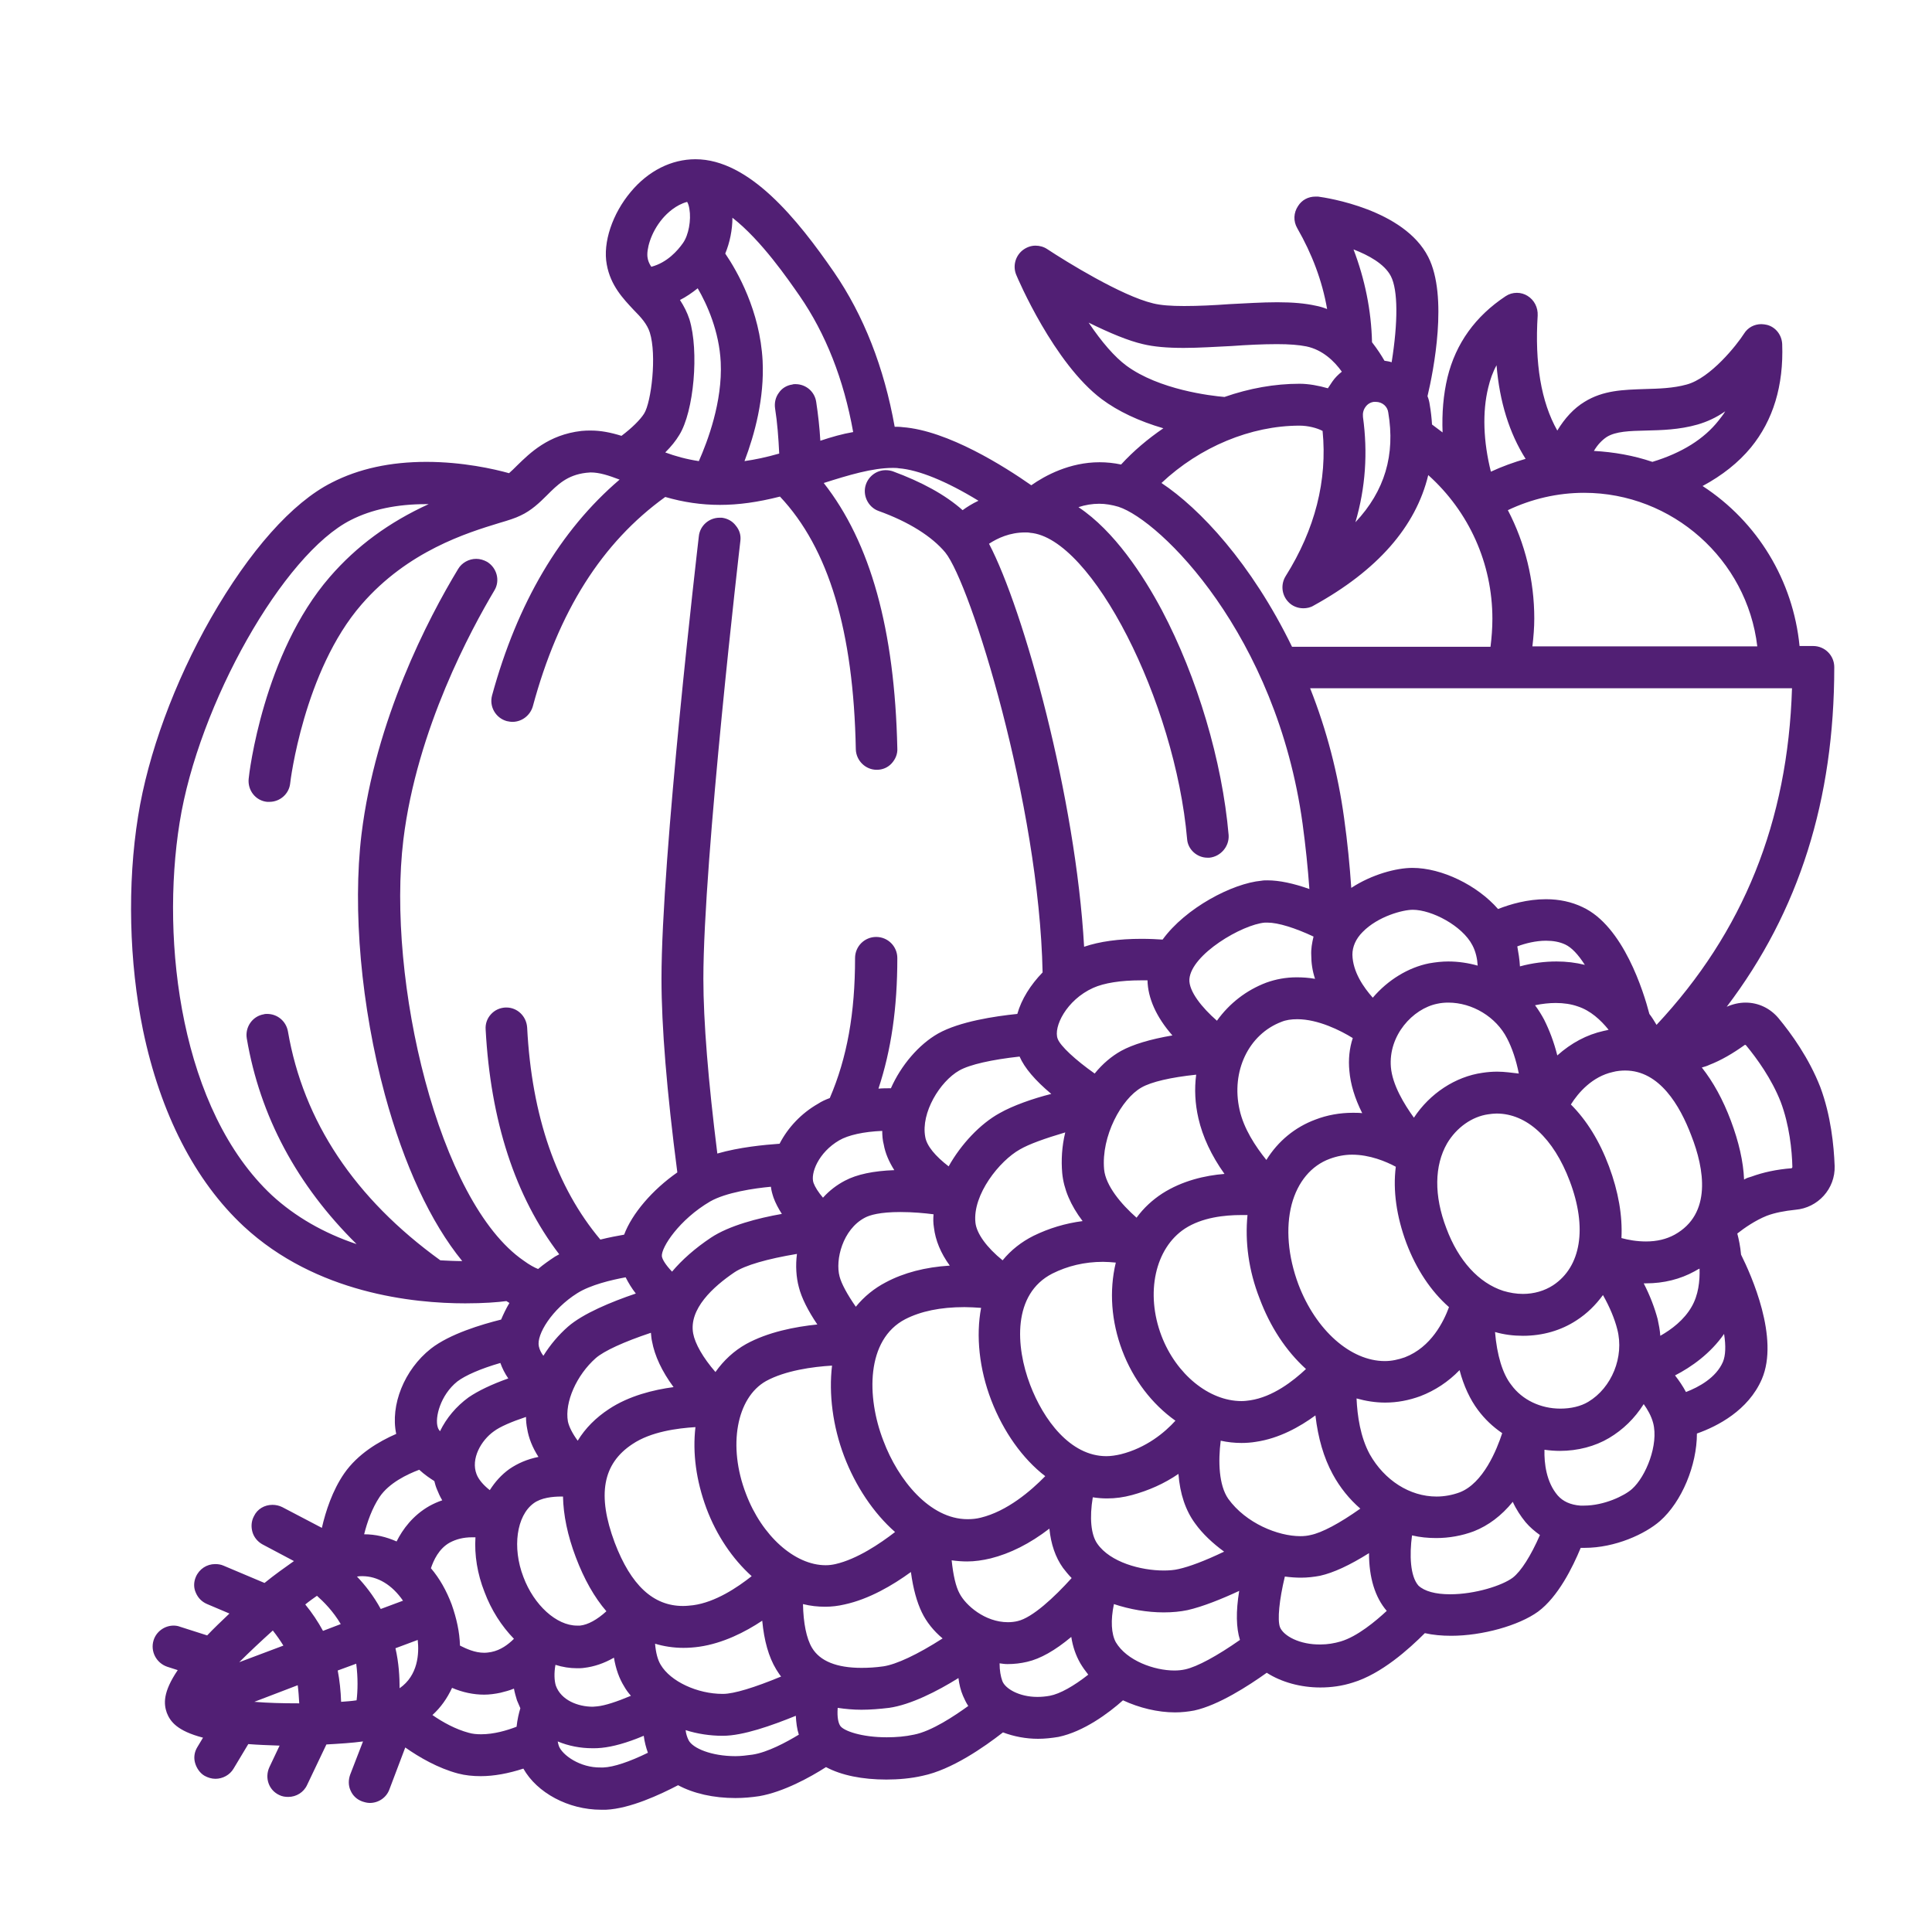<?xml version="1.0" encoding="utf-8"?>
<!-- Generator: Adobe Illustrator 27.1.1, SVG Export Plug-In . SVG Version: 6.00 Build 0)  -->
<svg version="1.1" id="Layer_1" xmlns="http://www.w3.org/2000/svg" xmlns:xlink="http://www.w3.org/1999/xlink" x="0px" y="0px"
	 viewBox="0 0 512 512" style="enable-background:new 0 0 512 512;" xml:space="preserve">
<style type="text/css">
	.st0{fill:#511F74;}
</style>
<path class="st0" d="M471.3,269.8c-2.2-2.6-5.3-4.1-8.7-4.1c-1.7,0-3.4,0.4-5,1.1c19.2-25.3,28.5-54.9,28.5-90
	c0-3.1-2.5-5.6-5.6-5.6h-3.6c-1.7-17.3-11.1-32.9-25.7-42.4c5.2-2.8,9.5-6.2,12.8-10.2c5.9-7.2,8.7-16.4,8.3-27.4
	c-0.1-2.4-1.7-4.5-4-5.1c-0.5-0.1-1-0.2-1.5-0.2c-1.9,0-3.6,0.9-4.6,2.5c-1.9,3-8.9,11.8-15.2,13.5c-3.6,1-7.4,1.1-11.1,1.2
	c-5.7,0.2-11,0.3-16,3.4c-2.8,1.7-5.2,4.3-7.2,7.6c-4.3-7.6-6-17.9-5.2-30.5c0.1-2.1-0.9-4.1-2.7-5.2c-0.8-0.5-1.8-0.8-2.8-0.8
	c-1.1,0-2.1,0.3-3,0.9c-8,5.3-13.2,12.5-15.4,21.5c-1.1,4.6-1.5,9.5-1.3,14.6c-0.9-0.7-1.9-1.4-2.8-2.1c-0.1-1.7-0.3-3.5-0.6-5.2
	c-0.1-0.8-0.3-1.6-0.6-2.3c1.6-6.7,5.5-26.5,0.2-36.9c-6.4-12.6-26.9-15.7-29.2-16c-0.2,0-0.5,0-0.7,0c-1.9,0-3.6,0.9-4.6,2.5
	c-1.2,1.8-1.3,4-0.2,5.9c3.9,6.8,6.6,13.9,7.9,21.4c-1-0.4-2-0.7-3.1-0.9c-2.7-0.6-6-0.9-10.1-0.9s-8.5,0.3-12.7,0.5
	c-4.1,0.3-8.2,0.5-12,0.5c-3.5,0-6.2-0.2-8.2-0.7c-8.4-2-23.1-11.1-28.1-14.4c-0.9-0.6-2-0.9-3.1-0.9c-1.3,0-2.5,0.5-3.5,1.3
	c-1.9,1.6-2.5,4.2-1.6,6.4c0.4,1,10,23.5,22.7,33c4.3,3.2,9.8,5.8,16.3,7.7c-4.1,2.8-7.9,6-11.2,9.6c-1.9-0.4-3.8-0.6-5.7-0.6
	c-7.9,0-14.4,3.5-18.1,6.1c-7-4.9-22.1-14.5-34.1-15.4c-0.7-0.1-1.4-0.1-2.1-0.1c-2.8-15.7-8.2-29.5-16.1-41
	c-9.6-13.9-22.4-29.9-36.7-29.9c-6.4,0-12.5,3.1-17.1,8.6c-4.9,5.8-7.5,13.5-6.4,19.3c1,5.6,4.4,9.1,7.1,12c2,2,3.6,3.8,4.3,6
	c1.9,6,0.4,18.5-1.5,21.5c-1,1.6-3.2,3.8-6,5.9c-2.9-0.9-5.5-1.4-8.1-1.4c-0.8,0-1.6,0-2.5,0.1c-8.8,1-13.7,5.9-17,9.1
	c-0.8,0.8-1.5,1.5-2.2,2.1c-3.9-1.1-12.3-3-21.9-3c-9.5,0-17.9,1.8-25.1,5.5c-10.5,5.3-21.8,18.1-32,35.9
	c-9.7,17-16.7,36.1-19.3,52.5c-2.9,18-2.4,38.7,1.3,56.7c4.6,22.1,13.8,40,26.7,52c19.2,17.8,45,20.4,58.7,20.4
	c4.9,0,8.7-0.3,10.9-0.6c0.3,0.2,0.5,0.3,0.8,0.5c-0.9,1.5-1.6,3-2.2,4.4c-5.2,1.3-13.6,3.8-18.6,7.7c-7.1,5.6-10.8,15-9.2,22.6
	c-4.6,2-10.2,5.3-13.8,10.5c-3.1,4.5-4.9,10-5.9,14.4l-10.5-5.5c-0.8-0.4-1.7-0.6-2.6-0.6c-2.1,0-4,1.1-4.9,3
	c-0.7,1.3-0.8,2.8-0.4,4.2c0.4,1.4,1.4,2.6,2.7,3.3l8.3,4.4c-2.4,1.7-5.1,3.6-7.8,5.8l-10.9-4.6c-0.7-0.3-1.4-0.4-2.2-0.4
	c-2.2,0-4.2,1.3-5.1,3.4c-0.6,1.4-0.6,2.9,0,4.2c0.6,1.4,1.6,2.4,3,3l5.9,2.5l-0.1,0.1c-2.1,2-4.1,3.9-5.8,5.7l-7.2-2.3
	c-0.5-0.2-1.1-0.3-1.7-0.3c-2.4,0-4.6,1.6-5.3,3.9c-0.9,2.9,0.7,6,3.6,7l2.8,0.9c-4,5.9-3.7,9-2.9,11.3c0.9,2.3,2.7,4.8,9.6,6.6
	l-1.5,2.5c-0.8,1.3-1,2.8-0.6,4.2s1.3,2.7,2.5,3.4c0.9,0.5,1.9,0.8,2.9,0.8c1.9,0,3.8-1,4.8-2.7l3.9-6.5c2.5,0.2,5.2,0.3,8.1,0.4
	c0.1,0,0.1,0,0.2,0l-2.7,5.7c-1.3,2.8-0.2,6.1,2.6,7.4c0.8,0.4,1.6,0.5,2.4,0.5c2.1,0,4.1-1.2,5-3.2l5.1-10.7
	c3.5-0.2,6.8-0.4,9.7-0.8l-3.4,8.8c-0.5,1.4-0.5,2.9,0.1,4.2c0.6,1.4,1.7,2.4,3.1,2.9c0.6,0.2,1.3,0.4,2,0.4c2.3,0,4.4-1.4,5.2-3.6
	l4.2-11.1c3.7,2.6,8.7,5.5,14,6.9c1.9,0.5,3.9,0.7,6,0.7c3.5,0,7.3-0.7,11.3-2c3.6,6.4,11.9,10.9,20.6,10.9c0.4,0,0.9,0,1.3,0
	c6.4-0.3,14.3-4,19.1-6.5c4.1,2.2,9.4,3.4,15.2,3.4c2.2,0,4.3-0.2,6.3-0.5c6.4-1.1,13.5-5,17.7-7.7c4.1,2.2,9.7,3.3,16,3.3
	c3.2,0,6.6-0.3,9.6-1c7.7-1.6,16.3-7.6,21.3-11.5c2.9,1.1,6.1,1.7,9.3,1.7c1.8,0,3.6-0.2,5.4-0.5c6.7-1.4,13.3-6.3,17.1-9.7
	c4.3,2,9.2,3.2,13.8,3.2c1.8,0,3.5-0.2,5.1-0.5c6.4-1.4,14.3-6.5,19.2-10c3.9,2.5,9,3.9,14.2,3.9c2.9,0,5.8-0.4,8.6-1.3
	c7.6-2.3,14.9-8.9,19.1-13.1c2.2,0.5,4.5,0.7,7,0.7c8.2,0,17.9-2.7,23-6.4c5.3-3.9,9.2-11.8,11.3-16.9c0.3,0,0.6,0,1,0
	c8.2,0,16.1-3.7,20-7.1c5.8-5.1,9.8-14.8,9.8-23.2c5.4-1.9,13.6-6.1,17.2-14.4c4.7-10.9-2.8-27.6-5.5-33c-0.2-2.2-0.6-4.1-1-5.6
	c1.9-1.5,4.8-3.5,7.8-4.7c2.1-0.8,4.7-1.3,7.6-1.6c6-0.5,10.6-5.6,10.4-11.6c-0.2-5.4-1-13.4-3.8-20.9
	C479.4,280.4,474.7,273.9,471.3,269.8z M432.5,394.6c-2,1.8-7.4,4.4-12.7,4.4c-0.3,0-0.7,0-1,0c-2.6-0.2-4.6-1.1-6-2.7
	c-3-3.5-3.6-8.5-3.5-12.1c1.4,0.2,2.8,0.3,4.1,0.3c4.7,0,9.3-1.2,13-3.4c3.7-2.2,6.8-5.2,9.2-9c1,1.4,2,3.1,2.5,5
	C439.6,382.8,436.2,391.3,432.5,394.6z M242.2,459.7c-2.3,0.5-4.7,0.7-7.2,0.7c-6.7,0-11.4-1.7-12.3-3c-0.5-0.7-0.9-2.2-0.7-4.8
	c2,0.3,4.1,0.5,6.3,0.5c2.3,0,4.8-0.2,7.3-0.5c5.7-0.8,12.8-4.4,18.4-7.9c0.2,1.7,0.6,3.3,1.2,4.7c0.4,0.9,0.8,1.8,1.4,2.7
	C253,454.7,246.9,458.8,242.2,459.7z M136.9,457.6c-2.6,1-6,2-9.4,2c-1.2,0-2.3-0.1-3.3-0.4c-3.4-0.9-6.9-2.8-9.6-4.7
	c2.2-2,3.9-4.4,5.2-7.2c2.8,1.2,5.7,1.8,8.5,1.8c1.4,0,2.9-0.2,4.3-0.5c1.2-0.3,2.4-0.6,3.6-1.1c0.2,1.1,0.5,2.1,0.8,3.1
	c0.3,0.7,0.6,1.4,0.9,2.1C137.5,454,137.1,455.7,136.9,457.6z M104.8,436.8l5.9-2.2c0.4,3.6,0.1,9.4-4.8,12.8
	C105.9,444.4,105.7,440.7,104.8,436.8z M94.5,450.6c-1.3,0.2-2.7,0.3-4.1,0.4c-0.1-2.9-0.4-5.7-0.9-8.3l4.9-1.8
	C94.9,444.6,94.8,448.2,94.5,450.6z M79.3,451.4c-0.1,0-0.3,0-0.4,0c-4,0-8-0.1-11.5-0.4l11.5-4.4C79.1,448.1,79.2,449.7,79.3,451.4
	z M84,422.9c1.8,1.6,4.3,4.1,6.3,7.5l-4.7,1.8c-1.3-2.4-2.9-4.8-4.7-7C82,424.3,83,423.6,84,422.9z M111.1,389.5
	c1.4,1.3,2.9,2.3,4,3c0.2,0.8,0.4,1.5,0.7,2.2c0.4,1,0.8,1.9,1.4,2.9c-1.2,0.4-2.3,0.9-3.4,1.5c-4.4,2.5-7.1,6.2-8.7,9.4
	c-2.7-1.2-5.6-1.9-8.6-1.9c0.8-3.2,2.1-6.9,4.1-9.9C103.1,393,107.9,390.7,111.1,389.5z M121.2,366.1c2.1-1.6,6.2-3.4,11.4-4.9
	c0.5,1.4,1.2,2.8,2.1,4.1c-4.5,1.6-8,3.3-10.5,5c-3.3,2.4-5.9,5.5-7.6,9c-0.3-0.4-0.5-0.7-0.6-1.1
	C115.2,375.7,116.7,369.7,121.2,366.1z M106.9,222.5c3.6-29.4,18.1-55.9,24.1-66c1.6-2.6,0.7-6-1.9-7.6c-0.9-0.5-1.9-0.8-2.9-0.8
	c-1.9,0-3.8,1-4.8,2.7c-8,13.2-21.9,40-25.6,70.3c-2.4,19.9-0.1,45.7,6.2,69c5.1,18.7,12.1,33.8,20.5,44.1c-1.9,0-3.9-0.1-5.8-0.2
	c-22.7-16.4-36.3-36.8-40.4-60.7c-0.5-2.7-2.8-4.6-5.5-4.6c-0.3,0-0.6,0-0.9,0.1c-3,0.5-5,3.4-4.5,6.4c3.5,20.6,13.3,38.9,29.1,54.5
	c-8.7-2.9-16.3-7.3-22.4-12.9c-24.1-22.5-29.6-67-24.5-98.8c5-31.4,27.5-71.2,45.4-80.2c5.5-2.8,12.2-4.2,19.9-4.2
	c0.2,0,0.5,0,0.7,0c-10.5,4.8-19.1,11.1-26.2,19.3C69.8,173.2,66,205,65.9,206.4c-0.3,3,1.8,5.8,4.9,6.1c0.2,0,0.4,0,0.6,0
	c2.8,0,5.2-2.1,5.5-4.9c0-0.3,3.6-29.8,18.9-47.4c12.3-14.2,28-19,36.5-21.6c2.4-0.7,4.3-1.3,5.7-2c2.8-1.3,5-3.4,6.9-5.3
	c2.9-2.9,5.4-5.4,10.4-6c0.4,0,0.8-0.1,1.2-0.1c2.4,0,4.8,0.8,7.7,1.9c-15.8,13.5-27.1,32.7-33.8,57.2c-0.8,3,1,6,3.9,6.8
	c0.5,0.1,1,0.2,1.5,0.2c2.5,0,4.7-1.7,5.4-4.1c6.8-25.2,18.3-43.4,35.1-55.5c4.8,1.4,9.6,2.1,14.5,2.1s10-0.7,15.9-2.2
	c12.9,13.7,19.5,35.6,20.1,67c0.1,3,2.6,5.4,5.5,5.4h0.1c1.5,0,2.9-0.6,3.9-1.7c1-1.1,1.6-2.5,1.5-4c-0.7-31.5-7.1-54.5-19.5-70.3
	c6.6-2.1,12.9-4,18.3-4c0.5,0,1.1,0,1.6,0.1c5.2,0.4,12.6,3.4,21.1,8.6c-1.7,0.8-3.1,1.7-4.2,2.5c-4.6-4.1-10.9-7.5-18.5-10.3
	c-0.6-0.2-1.2-0.3-1.9-0.3c-2.3,0-4.4,1.5-5.2,3.7c-0.5,1.4-0.4,2.9,0.2,4.2c0.6,1.3,1.7,2.4,3.1,2.9c8.1,2.9,14.2,6.8,17.7,11
	c6.7,8.2,24.9,66.7,25.8,111.3c-3.2,3.3-5.6,7.1-6.7,11c-5.9,0.6-15.3,2-21,5.2c-5.1,2.9-9.8,8.4-12.5,14.5c-1.1,0-2.2,0-3.3,0.1
	c3.4-10.3,5-21.4,5-34.6c0-3.1-2.5-5.6-5.6-5.6s-5.6,2.5-5.6,5.6c0,14.6-2.1,26.4-6.7,37.1c-1.1,0.4-2.2,0.9-3.1,1.5
	c-4.4,2.5-8,6.3-10.2,10.6c-4.1,0.3-10.6,0.9-16.5,2.6c-2.4-19.1-3.7-35.1-3.7-46.3c0-31.6,9.7-115.2,9.8-116
	c0.2-1.5-0.2-2.9-1.2-4.1c-0.9-1.2-2.2-1.9-3.7-2.1c-0.2,0-0.4,0-0.6,0c-2.8,0-5.2,2.1-5.5,4.9c-0.4,3.5-9.9,84.9-9.9,117.3
	c0,12.6,1.4,29.8,4.2,51.3c-6.6,4.6-12,10.9-14.1,16.5c-1.7,0.3-3.9,0.7-6.3,1.3c-11.6-13.8-18.2-32.7-19.4-56.2
	c-0.2-3-2.6-5.3-5.5-5.3c-0.1,0-0.2,0-0.3,0c-1.5,0.1-2.8,0.7-3.8,1.8c-1,1.1-1.5,2.5-1.4,4c1.3,24.2,7.8,44.3,19.5,59.6
	c-0.4,0.2-0.7,0.4-1.1,0.6c-1.5,1-3.1,2.1-4.5,3.3c-1-0.4-2.3-1.1-3.8-2.2C116.2,318.6,102.4,259.7,106.9,222.5z M175.6,57.9
	c1.2-1.4,3.5-3.6,6.5-4.4c0.3,0.5,0.5,1.2,0.6,1.9c0.5,2.9-0.2,6.9-1.7,9c-1.4,2-4.2,5.2-8.4,6.3c-0.6-0.9-0.9-1.7-1-2.5
	C171.3,66.3,172.3,61.8,175.6,57.9z M182.7,84.6c-0.6-1.8-1.4-3.4-2.5-5.1c1.6-0.8,3.2-1.9,4.7-3.1c2.5,4.3,5.7,11.4,6.1,19.6
	c0.5,10.5-3.5,21-5.8,26.2c-3.3-0.5-6.2-1.3-8.9-2.3c1.6-1.6,2.8-3.1,3.7-4.6C183.9,109.1,185.3,93,182.7,84.6z M217.4,116.8
	c-0.2-3.5-0.6-7-1.1-10.3c-0.4-2.7-2.7-4.7-5.5-4.7c-0.3,0-0.6,0-0.8,0.1c-1.5,0.2-2.8,1-3.6,2.2c-0.9,1.2-1.2,2.7-1,4.1
	c0.6,3.8,0.9,7.8,1.1,12c-3.5,1-6.4,1.6-9.2,2c2.7-7.1,5.3-16.7,4.8-26.6c-0.7-13.2-6.7-23.7-9.9-28.4c1.2-2.9,1.9-6.3,1.9-9.5
	c7.7,6,14.8,16.4,17.8,20.7c6.9,10,11.7,22.1,14.2,36.1C223.2,115,220.4,115.8,217.4,116.8z M320,227.3c0.2,0,0.3,0,0.5,0
	c3-0.3,5.3-3,5.1-6c-1.7-19.6-8.3-41.8-17.7-59.6c-4.9-9.2-12.6-21-22.1-27.3c1.8-0.6,3.7-0.9,5.5-0.9c1.7,0,3.4,0.3,5.1,0.8
	c11.1,3.6,41.9,33.8,48.8,84c0.8,5.9,1.4,11.7,1.8,17.3c-4.2-1.5-8-2.3-11.1-2.3c-0.5,0-1.1,0-1.6,0.1c-7.7,0.7-20.1,7.2-26.2,15.6
	c-1.5-0.1-3.4-0.2-5.6-0.2c-6,0-11.1,0.7-15.2,2.1c-2.2-39.4-16-89.3-25.2-106.8c2.3-1.5,5.5-3,9.6-3c0.4,0,0.9,0,1.3,0.1
	c16.3,1.3,38.4,44.6,41.6,81.2C314.8,225.1,317.2,227.3,320,227.3z M302.9,91.2c2.9,0.7,6.4,1,10.8,1c4.1,0,8.4-0.3,12.7-0.5
	c4.1-0.3,8.3-0.5,12-0.5c3.3,0,5.8,0.2,7.8,0.6c4.3,0.9,7.4,3.9,9.4,6.7c-1,0.8-1.8,1.6-2.5,2.6c-0.4,0.6-0.8,1.2-1.2,1.8
	c-2.4-0.7-5.1-1.2-7.5-1.2c-6.6,0-13.3,1.2-19.9,3.5c-3.6-0.3-17.3-1.9-26-8.3c-3.1-2.3-6.5-6.2-10-11.4
	C294.2,88.3,299,90.3,302.9,91.2z M361.2,110.5c-0.1-1,0.1-1.9,0.7-2.7c0.5-0.7,1.3-1.2,2.2-1.3l0,0c0.2,0,0.3,0,0.5,0
	c1.7,0,3.1,1.2,3.3,2.8c1.9,11.2-0.9,20.8-8.7,29.1C361.9,129.2,362.5,119.9,361.2,110.5z M368.8,96c-0.6-0.2-1.2-0.3-1.9-0.4
	c-0.8-1.4-1.9-3.1-3.3-4.9c-0.2-8.5-1.9-16.7-4.9-24.6c3.9,1.5,8.2,3.8,9.9,7.1C370.5,76.9,370.5,85.4,368.8,96z M344.4,112.8
	c2.2,0,4.6,0.6,6.1,1.4c1.3,13.1-2,26.1-9.8,38.5c-1.3,2.1-1.1,4.9,0.7,6.8c1,1.1,2.5,1.7,4,1.7c0.9,0,1.9-0.2,2.7-0.7
	c16.9-9.3,27.1-20.9,30.4-34.6c10.8,9.7,17,23.4,17,38.1c0,2.5-0.2,5-0.5,7.4h-52.6c-10.8-22.2-24.5-36.7-34.6-43.4
	C318,118.4,331.5,112.8,344.4,112.8z M312.4,415.8c-1.2,0.3-2.6,0.4-4,0.4c-6.1,0-14.2-2.2-17.6-7.1c-1.7-2.4-2.1-6.9-1.2-12.3
	c1.3,0.2,2.5,0.3,3.8,0.3c2.2,0,4.4-0.3,6.6-0.9c4.4-1.2,8.5-3,12.3-5.6c0.4,5.3,1.9,9.7,4.4,13.1c2,2.8,4.7,5.3,7.7,7.5
	C319.2,413.7,315.1,415.2,312.4,415.8z M348.5,259.4c-1.7-0.3-3.3-0.4-4.9-0.4c-2.8,0-5.5,0.5-8,1.4c-5.3,2-9.8,5.5-13.1,10.1
	c-3.9-3.4-7.5-7.8-7.3-11c0.5-6.6,14-14.5,20-15c0.2,0,0.4,0,0.7,0c2.8,0,7.3,1.4,12.2,3.7c-0.4,1.7-0.7,3.3-0.6,5
	C347.5,255.2,347.8,257.3,348.5,259.4z M357.6,283.8c0.3,3.5,1.4,7.2,3.4,11.2c-0.8-0.1-1.7-0.1-2.5-0.1c-3.4,0-6.8,0.6-9.9,1.8
	c-5.4,2-9.9,5.7-13,10.7c-2.9-3.6-6-8.3-7.1-13.3c-2.3-10.2,2.4-20,11.1-23.3c1.2-0.5,2.6-0.7,4.2-0.7c5.5,0,11.5,3,14.7,5
	C357.6,277.8,357.3,280.8,357.6,283.8z M443.8,327.2c-2.2,1.2-4.7,1.8-7.6,1.8c-2.4,0-4.7-0.4-6.5-0.9c0.3-5.9-0.8-12.3-3.3-19
	s-5.9-12.2-10.1-16.4c2-3.2,5.7-7.4,11.1-8.6c1.1-0.3,2.3-0.4,3.3-0.4c9.1,0,14.5,9.3,17.5,17.2
	C451.7,309.8,453.7,321.7,443.8,327.2z M157.9,359.9c2.2-1.9,7.4-4.3,14.6-6.7c0.1,0.8,0.1,1.5,0.3,2.3c0.7,3.8,2.6,7.9,5.7,12.1
	c-5.3,0.7-11.8,2.3-17.1,5.8c-3.5,2.3-6.3,5.1-8.3,8.4c-1.4-1.9-2.3-3.7-2.6-5.1C149.6,371.6,152.8,364.4,157.9,359.9z M211.7,341.1
	c0.7,2.8,2.4,6.2,4.9,9.9c-5.9,0.6-13.1,2-18.9,5.2c-3.2,1.8-5.9,4.3-8.1,7.4c-3.3-3.8-5.4-7.5-5.9-10.2
	c-1.2-6.5,5.3-12.4,10.9-16.2c2.8-1.9,8.8-3.6,16.6-4.9C210.8,335.4,211,338.5,211.7,341.1z M247.5,325.3c0.4,3.4,1.8,6.8,4.2,10.1
	c-6.5,0.4-12.2,1.9-16.9,4.4c-3.1,1.6-5.8,3.8-8,6.5c-2.3-3.3-3.8-6.1-4.3-8c-1.2-4.4,0.8-12.5,6.7-15.6c1.3-0.7,4-1.5,9.4-1.5
	c3.3,0,6.5,0.3,8.8,0.6C247.3,323,247.3,324.1,247.5,325.3z M402.1,250.8c2.1-0.8,4.9-1.5,7.6-1.5c1.9,0,3.6,0.3,5.1,1
	c1.7,0.8,3.4,2.6,5.2,5.4c-2.4-0.6-4.9-0.9-7.5-0.9c-3.1,0-6.4,0.4-9.7,1.3C402.7,254.2,402.4,252.5,402.1,250.8z M383.5,303
	c2.5-4.2,6.6-7.1,10.9-7.7c0.7-0.1,1.5-0.2,2.2-0.2c8,0,15.1,6.5,19.4,17.9c4.7,12.4,3,22.7-4.4,27.6c-2.3,1.5-5.1,2.3-8,2.3
	c-1.8,0-3.5-0.3-5.2-0.8c-6.5-2.1-11.9-8-15.1-16.6C380,316.9,380.1,308.9,383.5,303z M425,273.2c-4.5,1-8.6,3.2-12.3,6.5
	c-0.9-3.6-2.1-6.7-3.5-9.5c-0.7-1.3-1.5-2.6-2.4-3.8c1.9-0.4,3.8-0.6,5.5-0.6c2.1,0,4.1,0.3,5.8,0.9c3.4,1.1,6.1,3.6,8.2,6.2
	C426,273,425.5,273.1,425,273.2z M396.8,284c-1.3,0-2.6,0.1-3.9,0.3c-7.2,1-14,5.5-18.2,11.9c-2.6-3.6-5.7-8.7-6.1-13.4
	c-0.7-8.4,5.8-15.5,12.3-16.8c0.9-0.2,1.9-0.3,2.9-0.3c6.4,0,12.7,3.8,15.6,9.5c1.3,2.5,2.4,5.7,3.1,9.3
	C400.7,284.3,398.7,284,396.8,284z M281.5,310.9c0.4,4.2,2.2,8.5,5.4,12.7c-4.6,0.6-8.9,1.9-13,3.9c-3.2,1.6-6,3.8-8.2,6.5
	c-4.2-3.4-6.9-7.1-7.2-10c-0.8-7.4,6.4-16.4,11.8-19.4c2.4-1.4,6.6-2.9,12-4.5C281.4,303.8,281.2,307.5,281.5,310.9z M317.6,296.4
	c1.1,4.8,3.4,9.8,6.9,14.7c-5.1,0.4-11.2,1.8-16.5,5.2c-2.6,1.7-4.9,3.8-6.8,6.4c-4.1-3.6-8.2-8.5-8.6-12.8
	c-0.8-8.8,4.6-18.7,9.9-21.7c2.6-1.5,7.8-2.7,14.5-3.4C316.5,288.6,316.7,292.5,317.6,296.4z M297.1,278.5c-2.5,1.4-4.9,3.4-7,6
	c-5.1-3.6-9.1-7.3-9.8-9.2c-1.2-3.1,2.3-10.3,9.4-13.5c2.9-1.3,7.3-2,12.6-2c0.6,0,1.2,0,1.8,0c0.1,4.7,2.3,9.7,6.6,14.6
	C304.8,275.4,300.2,276.8,297.1,278.5z M264.9,295c-5.1,2.8-10.2,8.2-13.5,14.1c-3.5-2.7-5.8-5.4-6.2-7.8c-1.2-6.4,3.9-14.7,9-17.6
	c2.8-1.6,8.7-2.9,16-3.7c1.3,3,4.1,6.3,8.4,9.9C273.8,291.1,268.4,293,264.9,295z M223.9,312.9c-2.1,1.1-4.1,2.6-5.8,4.5
	c-1.2-1.4-2.1-2.8-2.5-3.9c-0.9-2.5,1.3-8.1,6.8-11.3c2.4-1.4,6.5-2.3,11.4-2.5c0,1.2,0.1,2.5,0.4,3.6c0.4,2.3,1.4,4.6,2.8,6.8
	C231.5,310.3,227.1,311.2,223.9,312.9z M188.4,328c-4.2,2.8-7.7,5.9-10.3,9c-1.8-1.9-2.6-3.3-2.7-4.1c-0.2-2.3,4.6-9.7,12.8-14.5
	c4.2-2.4,11.7-3.5,16.1-3.9c0.1,1,0.4,2,0.7,2.9c0.5,1.4,1.3,2.9,2.2,4.3C200.9,322.8,193.2,324.8,188.4,328z M239.9,349.6
	c4.1-2.1,9.3-3.2,15.7-3.2c1.4,0,2.9,0.1,4.4,0.2c-1.4,7.4-0.5,16.2,2.7,24.5s8.3,15.5,14.3,20.1c-3.8,3.9-10.1,9.3-17.1,11
	c-1.2,0.3-2.3,0.4-3.5,0.4c-10,0-18.4-10.4-22.3-20.8C229.6,370.2,229.5,355,239.9,349.6z M278.9,337.5c4-2,8.5-3.1,13.4-3.1
	c1.1,0,2.3,0.1,3.4,0.2c-1.8,7.5-1.2,15.6,1.7,23.3c2.9,7.7,7.9,14.2,14.1,18.6c-2.8,3.1-7.7,7.2-14.5,8.9c-1.3,0.3-2.6,0.5-3.8,0.5
	c-9.6,0-16.7-9.7-20.2-18.9C269.1,356.8,268.3,342.9,278.9,337.5z M314,325.6c4.6-3,10.6-3.6,14.9-3.6c0.6,0,1.1,0,1.7,0
	c-0.7,7.1,0.3,14.7,3.2,22.1c2.8,7.5,7,13.9,12.3,18.7c-3.4,3.2-8.8,7.4-14.8,8.3c-0.7,0.1-1.5,0.2-2.3,0.2
	c-8.6,0-17.3-7.1-21.2-17.3C303.5,342.7,306.1,330.8,314,325.6z M342.3,319.2c1.6-6,5.2-10.3,10.1-12.1c1.9-0.7,3.9-1.1,5.9-1.1
	c4.7,0,9,1.8,11.6,3.2c-0.8,6.3,0.2,13.2,2.8,20.2c2.6,6.9,6.5,12.8,11.3,17c-1.4,3.8-4.7,10.6-11.7,13.3c-1.7,0.6-3.5,1-5.3,1
	c-9.1,0-18.3-8.2-22.9-20.3C341.3,332.9,340.7,325.4,342.3,319.2z M374.4,241.1c5,0,13.1,4.2,15.8,9.4c0.9,1.7,1.3,3.6,1.4,5.4
	c-2.5-0.7-5.1-1.1-7.8-1.1c-1.7,0-3.4,0.2-5.1,0.5c-5.5,1.1-10.9,4.4-14.9,9.1c-2.4-2.7-5.3-6.8-5.4-11.4c0-2.1,0.9-4.2,2.7-6
	C365.2,242.8,371.8,241.1,374.4,241.1v-2V241.1z M153,342.7c3.5-2.2,9-3.5,12.8-4.2c0.7,1.4,1.6,2.9,2.7,4.3c-6.5,2.2-14,5.3-18,8.8
	c-2.5,2.2-4.7,4.8-6.5,7.7c-0.6-0.8-1-1.6-1.2-2.5C142.1,353.7,146.3,346.9,153,342.7z M167.6,382.7c4.9-3.3,11.9-4.2,16.7-4.5
	c-0.8,6.9,0.2,14.2,2.9,21.5c2.7,7.2,6.9,13.4,12,18c-3.8,3-9.6,6.9-15.5,7.7c-0.9,0.1-1.8,0.2-2.7,0.2c-7.9,0-13.8-5.5-18.1-16.8
	C158.2,396.2,159.7,387.9,167.6,382.7z M203,366c5.1-2.8,12.4-3.8,17.5-4.1c-0.9,7.5,0.2,16.1,3.2,24s7.8,15.1,13.5,20.1
	c-4,3.1-10.1,7.2-15.8,8.5c-0.9,0.2-1.7,0.3-2.6,0.3c-8.2,0-16.9-7.8-21.1-18.9C192.8,383.2,195.2,370.4,203,366z M396.2,353
	c2.4,0.7,4.9,1,7.4,1c5.2,0,10.1-1.4,14.2-4.1c2.8-1.8,5.1-4.1,7-6.7c1.8,3.2,3.1,6.3,3.8,9.1c1.9,7.3-1.5,15.5-7.7,19.2
	c-2,1.2-4.6,1.8-7.4,1.8c-5.2,0-10.1-2.3-13-6.3C398.2,364.1,396.7,359.1,396.2,353z M142.7,386.1c-3,0.6-5.5,1.7-7.7,3.2
	c-2.1,1.5-3.8,3.4-5.2,5.6c-1.8-1.4-3-2.9-3.5-4.2c-1.6-4.1,1.2-9,4.6-11.4c1.6-1.2,4.6-2.5,8.5-3.8c0,1.1,0.1,2.1,0.3,3.1
	C140.1,381.1,141.1,383.6,142.7,386.1z M130.2,437.8c-0.6,0.1-1.2,0.2-1.9,0.2c-2.5,0-4.8-1.1-6.4-1.9c-0.1-3.6-0.9-7.2-2.2-10.9
	c-1.4-3.7-3.2-6.9-5.5-9.6c0.7-2.1,2.1-5.2,5-6.8c1.7-0.9,3.6-1.4,5.9-1.4c0.3,0,0.6,0,0.9,0c-0.3,4.7,0.5,9.7,2.4,14.5
	c1.8,4.8,4.5,9,7.8,12.4C134.7,435.8,132.7,437.3,130.2,437.8z M147.2,441.2c1.9,0.6,3.8,0.9,5.7,0.9c0.6,0,1.3,0,1.9-0.1
	c2.6-0.3,5.3-1.2,7.9-2.7c0.5,3,1.4,5.5,2.7,7.6c0.5,0.9,1.1,1.7,1.8,2.5c-3.8,1.6-6.9,2.6-8.9,2.8c-0.4,0-0.8,0.1-1.2,0.1
	c-3.9,0-8.4-1.7-9.8-5.6C146.9,445.4,146.8,443.4,147.2,441.2z M181.1,436.7c1.4,0,2.8-0.1,4.2-0.3c6.3-0.9,12.2-3.9,16.7-6.9
	c0.5,5.3,1.7,9.6,3.7,12.9c0.4,0.6,0.8,1.3,1.3,1.9c-7,2.9-12.5,4.6-15.4,4.6h-0.1c-6.7,0-13.8-3.3-16.4-7.7
	c-0.8-1.3-1.3-3.2-1.5-5.6C175.9,436.3,178.5,436.7,181.1,436.7z M252.2,413.5c1.4,0.2,2.8,0.3,4.1,0.3c2,0,4.1-0.3,6.2-0.8
	c5.2-1.3,10.4-3.9,15.6-7.9c0.4,4.1,1.6,7.6,3.6,10.4c0.7,0.9,1.4,1.8,2.3,2.7c-4.6,5.1-10.4,10.5-14.3,11.4
	c-0.8,0.2-1.7,0.3-2.6,0.3c-6.1,0-11.2-4.5-12.8-7.6C253.3,420.5,252.6,417.4,252.2,413.5z M359.5,370.6c2.5,0.7,5,1.1,7.6,1.1
	c3.2,0,6.3-0.6,9.3-1.7c3.9-1.5,7.4-3.8,10.4-6.9c1.1,4.2,2.8,7.8,4.9,10.6c1.8,2.4,3.9,4.4,6.4,6.1c-1.4,4.3-5,13.3-11.3,15.7
	c-1.9,0.7-4,1.1-6.1,1.1c-7.1,0-13.8-4.3-17.7-11.2C360.5,380.8,359.7,375.2,359.5,370.6z M435.6,340.1c0.2,0,0.4,0,0.6,0
	c4.7,0,9.1-1.1,12.9-3.2c0.4-0.2,0.8-0.5,1.3-0.7c0.1,3.3-0.3,7-2.1,10.1c-2,3.5-5.3,6-8.3,7.7c-0.1-1.5-0.4-3-0.7-4.4
	C438.5,346.6,437.3,343.4,435.6,340.1z M456.9,353.5c0.5,3.2,0.4,5.7-0.3,7.4c-1.8,4.2-6.4,6.7-9.8,8c-0.8-1.5-1.8-3-2.9-4.4
	C448.2,362.3,453.3,358.7,456.9,353.5z M439,271.6c-0.6-1-1.2-2-1.9-2.9c-1.5-5.8-6.9-23.3-17.7-28.3c-2.9-1.4-6.2-2.1-9.7-2.1
	c-4.9,0-9.4,1.3-12.7,2.6c-5.5-6.3-14.9-10.9-22.7-10.9c-4.2,0-10.7,1.7-16.2,5.3c-0.4-5.9-1-12.1-1.9-18.5
	c-1.6-11.7-4.6-23.3-9-34.4h127.7C473.8,217.8,462,247,439,271.6z M106.8,424.2l-5.9,2.2c-1.9-3.5-4.2-6.4-6.3-8.6
	c0.5-0.1,1-0.1,1.4-0.1C100.1,417.7,103.9,420,106.8,424.2z M141.4,398.4c2-1.5,5.1-1.8,7.3-1.8c0.2,0,0.3,0,0.5,0
	c0.1,4.9,1.2,10.3,3.4,16.1c2.2,5.8,4.9,10.6,8.1,14.3c-2.4,2.2-4.9,3.6-7,3.8c-0.3,0-0.5,0-0.8,0c-5.4,0-11.4-5.4-14.2-12.9
	C135.7,410.1,136.9,401.7,141.4,398.4z M148.1,462.7c-0.1-0.3-0.2-0.7-0.3-1.2c2.9,1.2,6,1.8,9.2,1.8c0.8,0,1.6,0,2.4-0.1
	c3-0.3,6.7-1.3,11.2-3.2c0.2,1.6,0.6,3.1,1.1,4.5c-4.9,2.4-9.1,3.8-11.8,3.9c-0.2,0-0.5,0-0.7,0C153.7,468.5,149,465.1,148.1,462.7z
	 M191.4,460h0.2c5.3,0,12.9-2.7,19.3-5.3c0.1,1.8,0.3,3.5,0.8,5c-3.3,2-8.3,4.7-12.3,5.3c-1.5,0.2-3,0.4-4.5,0.4
	c-6.4,0-11.3-2.1-12.4-4.2c-0.4-0.8-0.7-1.7-0.8-2.7C184.8,459.5,188.2,460,191.4,460z M212.8,425.1c2,0.5,3.9,0.7,5.9,0.7
	c1.7,0,3.4-0.2,5.1-0.6c6.5-1.4,12.8-5.1,17.6-8.6c0.6,4.5,1.6,8,2.9,10.7c1.2,2.5,3.1,4.9,5.5,6.9c-6.7,4.3-12.3,6.9-15.7,7.4
	c-2.1,0.3-4,0.4-5.8,0.4c-6.6,0-11-1.8-13.1-5.3C213.7,434.2,212.9,430.1,212.8,425.1z M267,441c1.8,0,3.5-0.2,5.2-0.6
	c3.5-0.8,7.4-3,11.7-6.6c0.4,2.6,1.2,4.9,2.4,7c0.6,1,1.3,2,2.1,3c-3.8,3-7.5,5.1-10.2,5.6c-1.1,0.2-2.2,0.3-3.3,0.3
	c-4.8,0-8.6-2.2-9.3-4.3c-0.4-1.1-0.7-2.7-0.7-4.6C265.6,440.9,266.3,441,267,441z M295.2,425.1c4.2,1.4,8.8,2.2,13.2,2.2
	c2.3,0,4.4-0.2,6.3-0.6c4-0.9,9.2-3,13.7-5.1c-0.9,5.5-0.8,9.8,0.2,13c-6,4.2-11.3,7.1-14.5,7.8c-0.9,0.2-1.8,0.3-2.9,0.3
	c-5.3,0-12.6-2.6-15.5-7.5C294.5,433,294.3,429.4,295.2,425.1z M323.5,381.8c1.8,0.4,3.7,0.6,5.5,0.6c1.3,0,2.6-0.1,3.8-0.3
	c6.2-0.9,11.7-4,15.8-7c0.7,6,2.2,11.2,4.6,15.6c1.9,3.5,4.4,6.6,7.3,9.1c-5.5,3.9-10.2,6.4-13.2,7c-0.8,0.2-1.7,0.3-2.7,0.3
	c-5.9,0-14.4-3.4-19.1-9.9C323,393.6,322.8,387.3,323.5,381.8z M339.2,431.2c-0.7-1.9-0.2-7.2,1.3-13.4c1.5,0.2,2.9,0.3,4.3,0.3
	c1.7,0,3.4-0.2,5-0.5c3.6-0.8,7.9-2.8,13-6c0,6.5,1.6,11.7,4.7,15.3c-2.9,2.7-7.8,6.8-12.2,8.1c-1.7,0.5-3.5,0.8-5.3,0.8
	C344.4,435.9,340.1,433.5,339.2,431.2z M374.2,406.9c2.1,0.5,4.3,0.7,6.4,0.7c3.4,0,6.8-0.6,10-1.8c3.8-1.5,7.3-4.1,10.3-7.8
	c0.9,2,2.1,3.8,3.4,5.4c1.1,1.3,2.4,2.4,3.8,3.4c-2.4,5.5-5,9.6-7.2,11.3c-2.8,2.1-10,4.4-16.6,4.4c-3.9,0-6.8-0.8-8.4-2.3
	C373.7,417.7,373.5,412.1,374.2,406.9z M462.2,312.6c-0.2-4.8-1.4-10-3.5-15.6s-4.7-10.3-7.7-14.1c0.7-0.2,1.4-0.4,2-0.7
	c3.1-1.2,6.2-3,9.4-5.3h0.1c0,0,0.1,0,0.2,0.1c2.9,3.5,6.8,8.9,9.2,15c2.3,6.1,3,12.8,3.1,17.3c0,0.1-0.1,0.2-0.2,0.3
	c-4,0.3-7.6,1.1-10.6,2.2C463.5,312,462.8,312.2,462.2,312.6z M437.9,122.4c-5-1.7-10.2-2.6-15.5-2.9c1-1.7,2.2-2.9,3.4-3.7
	c2.4-1.5,6.1-1.6,10.4-1.7c4.1-0.1,8.8-0.2,13.7-1.6c2.4-0.7,4.9-1.8,7.3-3.5c-0.5,0.9-1.2,1.7-1.8,2.5
	C451.6,116.3,445.8,120,437.9,122.4z M465.7,171.3h-59.6c0.3-2.5,0.5-5,0.5-7.4c0-10-2.4-19.9-7-28.7c6.3-3,13.2-4.6,20.2-4.6
	C443.2,130.6,463,148.3,465.7,171.3z M394.4,102.7c0.5-2.1,1.2-4.1,2.2-5.9c0.8,9.7,3.4,18,7.7,24.8c-3.1,0.9-6.2,2-9.2,3.4
	C393.1,117,392.8,109.2,394.4,102.7z M75.1,436.1l-11.7,4.4c2.7-2.7,5.8-5.6,8.9-8.4C73.4,433.5,74.3,434.8,75.1,436.1z"/>
</svg>
